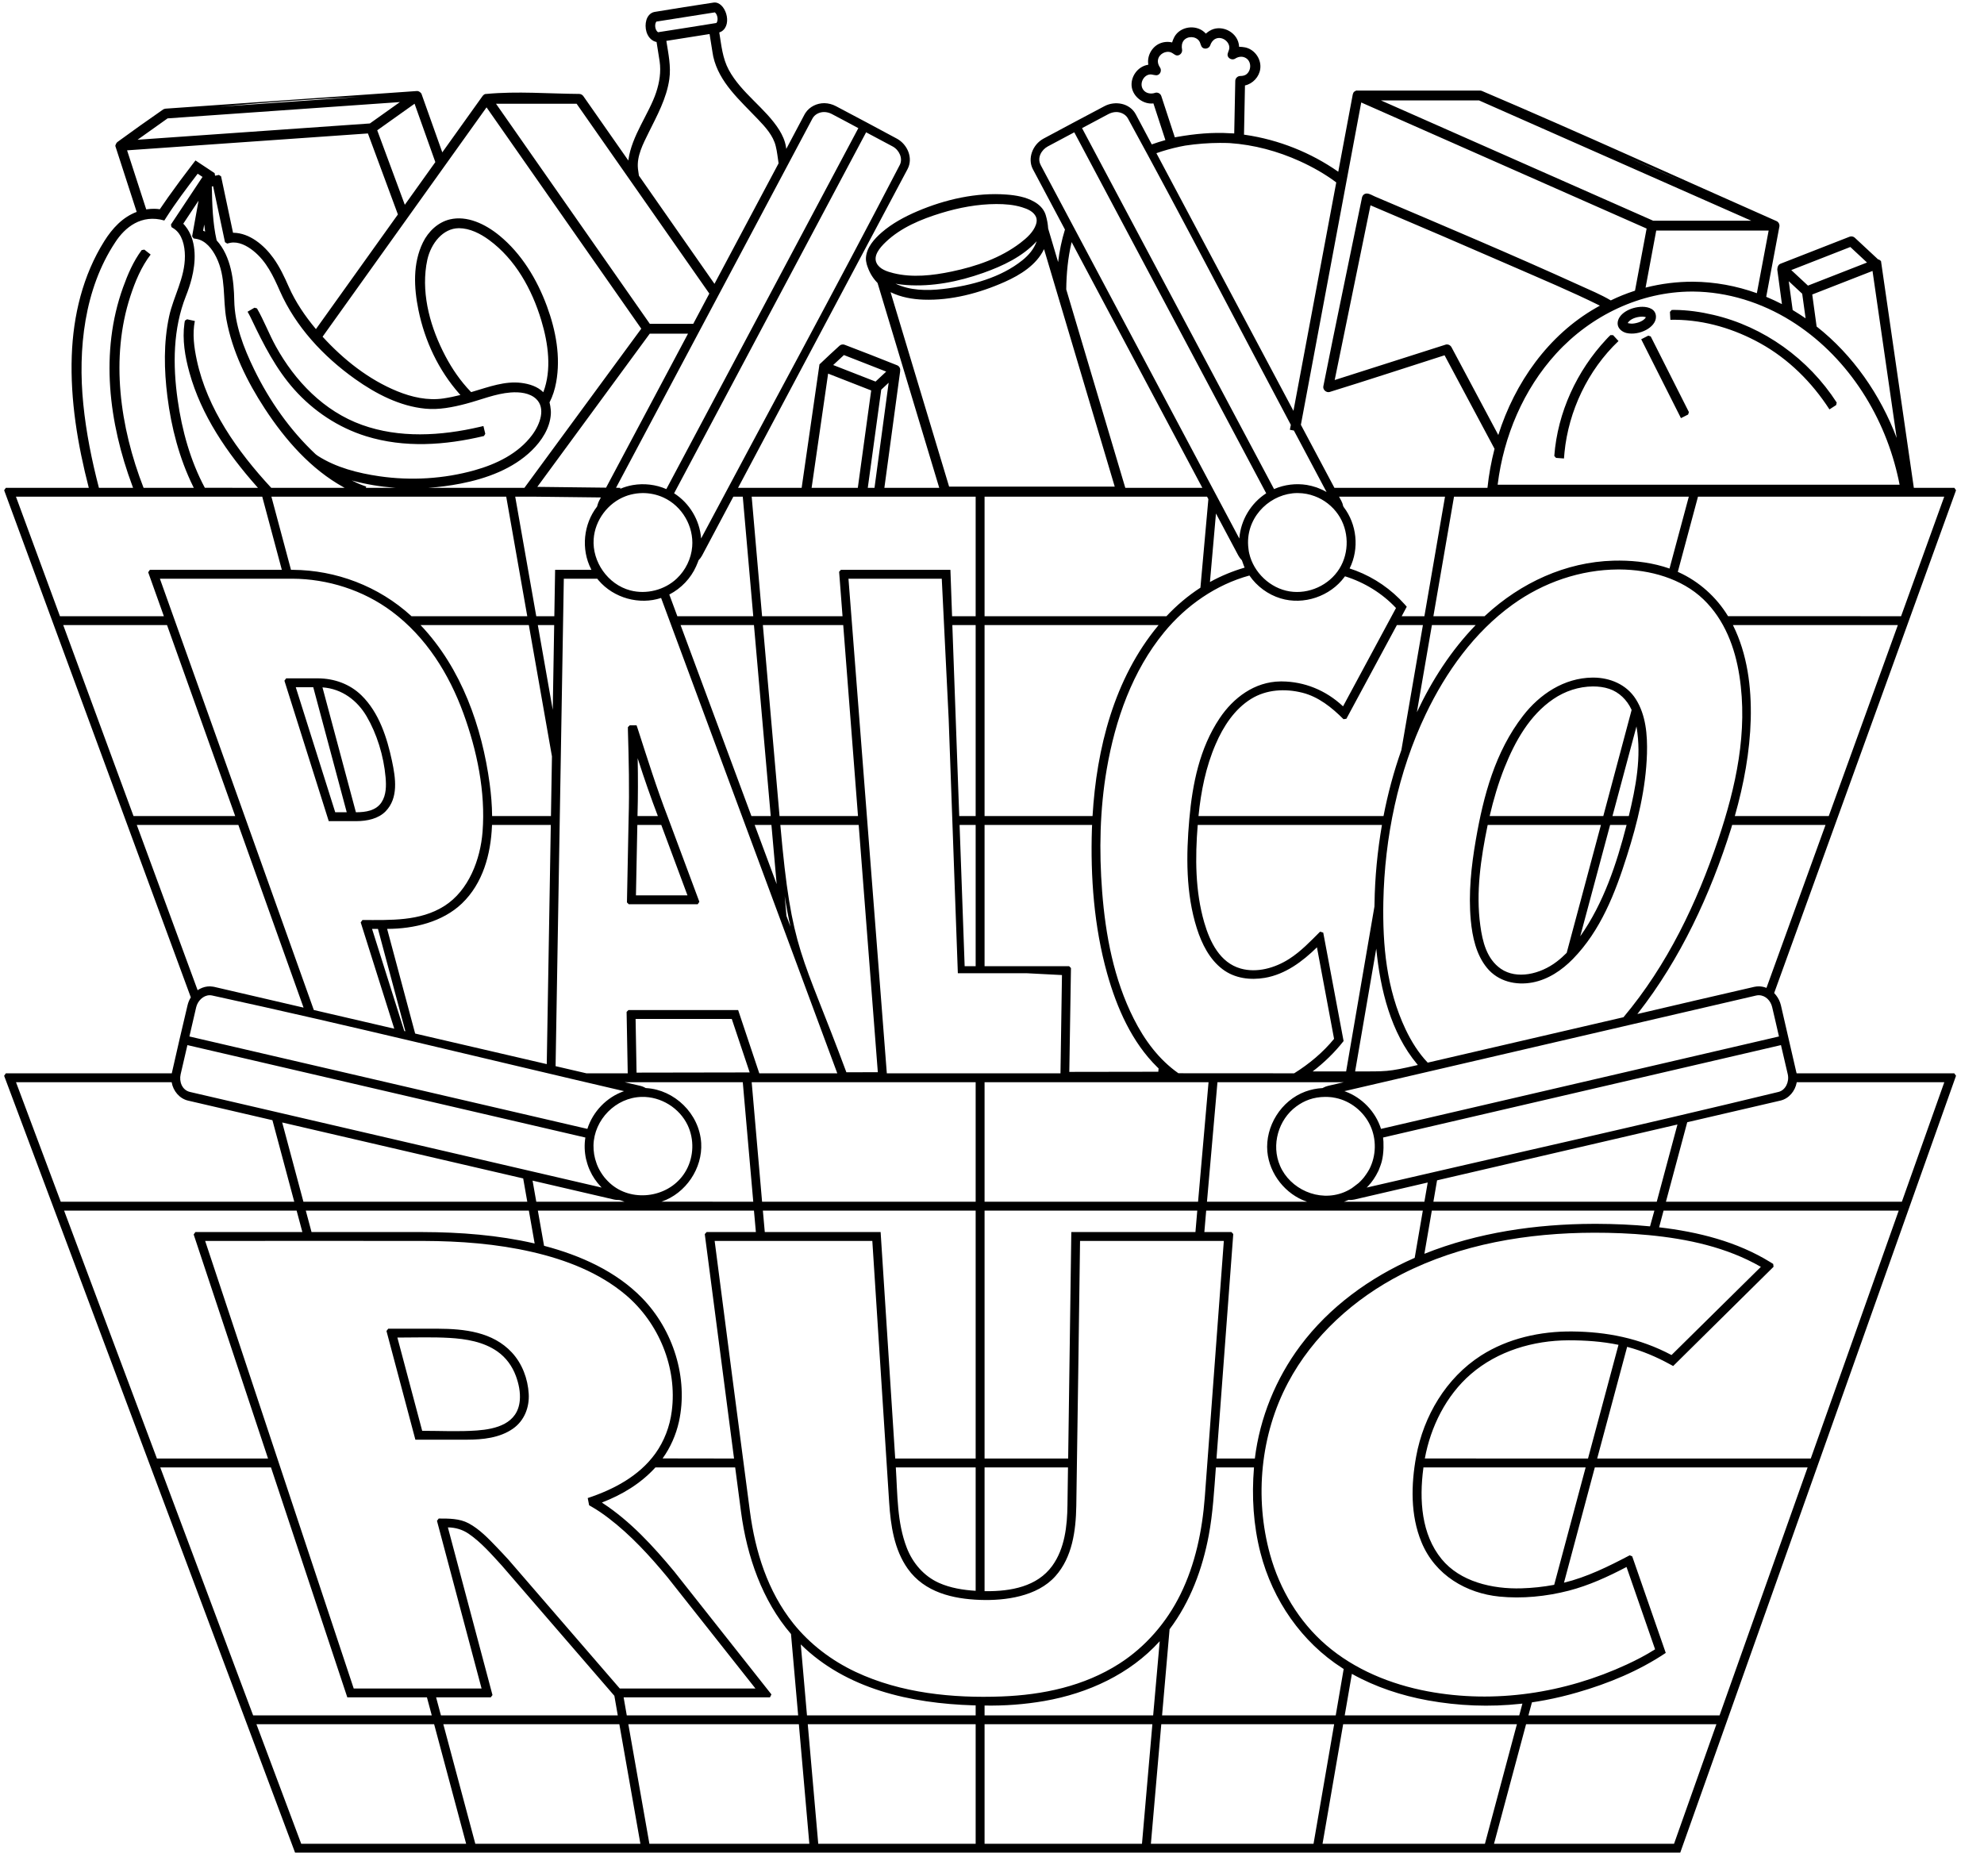 <?xml version="1.0" encoding="UTF-8" standalone="no"?>
<!DOCTYPE svg PUBLIC "-//W3C//DTD SVG 1.1//EN" "http://www.w3.org/Graphics/SVG/1.1/DTD/svg11.dtd">
<svg width="100%" height="100%" viewBox="0 0 166 157" version="1.1" xmlns="http://www.w3.org/2000/svg" xmlns:xlink="http://www.w3.org/1999/xlink" xml:space="preserve" xmlns:serif="http://www.serif.com/" style="fill-rule:evenodd;clip-rule:evenodd;stroke-linejoin:round;stroke-miterlimit:1.414;">
    <g transform="matrix(1,0,0,1,-2404,-2307.6)">
        <g id="Prancheta2" transform="matrix(0.571,0,0,0.538,1032.23,1067.76)">
            <rect x="2404.02" y="2303.24" width="290.915" height="290.915" style="fill:none;"/>
            <g transform="matrix(0.128,0,0,0.136,1205.46,2114.75)">
                <path d="M11274.6,3514.08L9688.87,3514.08L9687.64,3510.78L9355.82,2625.71L9357.77,2622.89L9547.75,2622.89C9547.83,2622.48 9547.94,2621.98 9547.94,2621.98C9553.72,2596.22 9559.74,2570.51 9565.84,2544.83C9566.59,2541.73 9567.83,2538.78 9569.5,2536.1L9569.54,2536.04L9355.84,1956.14L9357.79,1953.34L9452.73,1953.34C9440.02,1904.12 9431.43,1853.22 9433.25,1802.11C9434.88,1756.33 9445.85,1710.38 9470.53,1671.15C9479.61,1656.72 9491.45,1643.81 9507.57,1637.81C9507.57,1637.81 9483.08,1562.31 9483.08,1562.31C9483.08,1562.31 9483.66,1559.27 9485.64,1557.78C9502.88,1545.21 9520.24,1532.82 9537.81,1520.71C9538.81,1520.03 9540.57,1519.74 9540.57,1519.74L9828.13,1499.59C9829.06,1499.56 9829.42,1499.63 9830.04,1499.82C9831.84,1500.34 9833.48,1502.47 9833.48,1502.47L9857.42,1569.71C9857.42,1569.71 9903.7,1505.05 9903.7,1505.05C9905.65,1502.82 9906.81,1502.9 9908.01,1502.9C9943.26,1499.6 9978.83,1502.63 10014.2,1502.9C10016,1502.94 10017.7,1503.85 10018.8,1505.3L10070.4,1579.05C10070.4,1578.8 10070.4,1578.54 10070.5,1578.28C10074.3,1550.56 10094,1525.76 10102.2,1501.25C10106,1489.83 10108,1477.73 10106.2,1465.51C10105,1458.16 10103.8,1450.83 10102.7,1443.49C10101.9,1443.37 10100.4,1442.97 10099.2,1442.3C10090.9,1437.87 10088.7,1426.61 10091,1418.61C10092.2,1414.23 10095.4,1410.05 10100.3,1409.14C10122.8,1405.35 10145.4,1401.9 10168,1398.43C10181.2,1396.63 10190.2,1423.26 10177.1,1431.42C10176.1,1432.02 10174.5,1432.57 10174.5,1432.57C10176.9,1447.37 10178.2,1462.05 10185.3,1475.25C10199.7,1502.06 10227.6,1519.23 10243.2,1544.21C10246.8,1550.01 10249.7,1556.4 10250.8,1563.17L10251.2,1565.76C10258.2,1552.51 10265.2,1539.23 10272.3,1526.01C10272.8,1525.12 10272.9,1525.01 10273.2,1524.57C10277.8,1517.48 10286.4,1513.36 10294.9,1513.46C10299.4,1513.55 10303.9,1514.72 10307.9,1516.81C10331.3,1529.19 10354.7,1541.51 10378,1554.13C10389.8,1560.62 10396.8,1576.11 10390,1588.91L10196,1953.34L10268.8,1953.34L10289.2,1812.13C10289.3,1812.12 10289.5,1811.91 10290.6,1810.87C10297.7,1804.08 10304.9,1797.41 10312.2,1790.8C10313.7,1789.44 10316,1789.01 10317.9,1789.71C10338.1,1797.31 10358.1,1805.27 10378.2,1813.24C10380.6,1814.24 10382.1,1816.98 10381.5,1819.55L10381.6,1819.79L10363.5,1953.34L10426.3,1953.34L10355.7,1719.13C10355.6,1719.01 10355.5,1718.89 10355.4,1718.77C10350.5,1713.76 10346.8,1707.75 10344.5,1701.2C10344.5,1701.2 10342,1695.43 10342.4,1690.09C10343.2,1678.3 10352,1668.63 10360.5,1661.23C10372.4,1650.97 10386.5,1643.39 10401,1637.17C10433.4,1623.35 10469.1,1615.37 10503.4,1617.98C10514.3,1618.8 10525.2,1620.67 10534.8,1626.06C10540.5,1629.24 10545.5,1633.89 10547.8,1640.2C10547.8,1640.2 10548.4,1642.11 10548.4,1642.11C10549.8,1646.92 10550.7,1651.87 10551,1656.85C10551,1656.85 10562.4,1695.2 10562.4,1695.2C10563.9,1682.7 10566.4,1670.22 10570.2,1658.06L10570.2,1657.95C10557.9,1634.89 10545.6,1611.88 10533.4,1588.77C10527.3,1577.02 10532.9,1560.97 10545.6,1554.05C10568.9,1541.54 10592.2,1529.16 10615.6,1516.81C10627.6,1510.54 10644.3,1513.26 10651.3,1526.19L10669.6,1560.61C10674.7,1558.79 10679.8,1557.18 10685,1555.73L10685.2,1555.66L10671.5,1513.74C10660.2,1515.08 10648.6,1506.56 10646.7,1495.18C10644.9,1483.56 10653.4,1471.28 10665.6,1469.52C10665.6,1469.34 10665.6,1469.16 10665.6,1468.98C10664.1,1459.36 10669.7,1449.2 10678.5,1445.3C10683,1443.3 10688.1,1442.86 10692.9,1444.01C10692.9,1444.01 10694.3,1439.04 10696.9,1435.48C10704.6,1424.99 10722.2,1423.44 10731.5,1433.93C10731.5,1433.93 10734.5,1431.21 10737.9,1429.63C10750.9,1423.57 10768.9,1432.89 10769.6,1449.03C10769.6,1449.03 10775.4,1448.86 10779.9,1450.7C10789,1454.33 10795.1,1464.27 10793.8,1474.15C10792.7,1483.27 10785.3,1491.29 10776.3,1493.19L10775.2,1549.48C10775.7,1549.54 10776.2,1549.61 10776.7,1549.68C10815,1555.28 10851.7,1569.98 10882.9,1591.73L10883.1,1591.88C10883.1,1591.88 10899.7,1503.47 10899.7,1503.47C10900.5,1500.29 10901.7,1500.03 10903.1,1499.46C10903.1,1499.46 10903.1,1499.04 10903.1,1499.04L11045.4,1499.04C11046.1,1499.05 11046.8,1499.19 11047.5,1499.46C11160.6,1547.54 11272.4,1598.73 11384.9,1648.36C11387.2,1649.41 11388.5,1652.04 11388.1,1654.53L11373,1734.9C11379.1,1737.45 11385.1,1740.23 11391,1743.26L11385.7,1703.91C11385.7,1703.91 11385.5,1698.6 11389.2,1697.14C11415.6,1686.87 11442,1676.49 11468.5,1666.16C11470.4,1665.44 11472.7,1665.85 11474.3,1667.22C11474.3,1667.22 11501.3,1692.32 11501.3,1692.32L11502,1692.22L11504.4,1693.98L11542,1953.34L11588.4,1953.34L11590.3,1956.13L11382.1,2531.09C11383.2,2532.24 11383.6,2532.73 11384.3,2533.62C11386.9,2536.95 11388.8,2540.86 11389.8,2544.99L11407.5,2621.76C11407.8,2622.53 11407.8,2622.81 11407.8,2622.89L11407.8,2622.89C11407.8,2622.9 11407.8,2622.97 11407.8,2622.89L11588.3,2622.89L11590.3,2625.68L11274.6,3514.08ZM10878.4,3367.24L10680.5,3367.24L10668.6,3503.94L10854.8,3503.94L10878.4,3367.24ZM11087.6,3367.24L10888.7,3367.24L10865.1,3503.94L11051,3503.94L11087.6,3367.24ZM10670.3,3367.24L10478.2,3367.24L10478.2,3503.94L10658.4,3503.94L10670.3,3367.24ZM10060.1,3367.24L9858.58,3367.24L9895.21,3503.94L10084.2,3503.94L10060.1,3367.24ZM11316,3367.24L11098.1,3367.24L11061.4,3503.94L11267.5,3503.94L11316,3367.24ZM10468,3367.24L10275.8,3367.24L10287.8,3503.94L10468,3503.94L10468,3367.24ZM9848.07,3367.24L9644.65,3367.24L9695.91,3503.94L9884.71,3503.94L9848.07,3367.24ZM10265.6,3367.24L10070.4,3367.24L10094.5,3503.94L10277.6,3503.94L10265.6,3367.24ZM9850.33,3336.53L9855.85,3357.11L10058.3,3357.11L10054.4,3334.74L9925.64,3185.89C9913.71,3172.88 9902.05,3159.36 9887.61,3149.44C9880.68,3144.68 9872.36,3142.2 9863.82,3142.16C9880.84,3206.08 9897.86,3269.99 9914.88,3333.91L9912.87,3336.53L9850.33,3336.53ZM10786.6,3073.56L10743,3073.56C10741,3099.72 10739.6,3126.02 10734.8,3151.45C10727.6,3189.63 10713.8,3227.09 10690,3258.63L10681.4,3357.11L10880.2,3357.11L10889.3,3304.08C10888.8,3303.74 10888.3,3303.39 10887.7,3303.05C10841.5,3273.52 10808,3225.69 10794,3171.12C10785.9,3139.54 10783.9,3106.78 10786.6,3074L10786.6,3073.56ZM11420.4,3073.56L11176.8,3073.56L11141.5,3205.4C11167.8,3199.01 11192.5,3186.8 11216.7,3174.09L11219.6,3175.25C11232.4,3212.06 11245.2,3248.88 11258,3285.69C11227.2,3306.29 11192.6,3320.56 11157,3330.83C11144.9,3334.34 11132.6,3337.3 11120.2,3339.65C11115.1,3340.6 11110.1,3341.44 11105.1,3342.19L11104.8,3342.23L11100.8,3357.11L11319.6,3357.11L11420.4,3073.56ZM10192.7,3073.56L10101.4,3073.56L10101.1,3073.9C10084.6,3091.97 10063.2,3104.87 10040.4,3113.61L10040.1,3113.73C10040.5,3114 10040.9,3114.27 10041.3,3114.55C10072.8,3135.2 10098.8,3163.54 10123,3192.66L10234.2,3333.15L10232.5,3336.53L10065,3336.53L10068.6,3357.11L10264.8,3357.11L10256.6,3264.07C10223.8,3226.05 10206.1,3175.28 10199.4,3124.44L10192.7,3073.56ZM10678.4,3272.66C10644.6,3309.86 10596.8,3331.93 10546.7,3340.66C10524.1,3344.59 10501.3,3346.27 10478.2,3345.89L10478.2,3357.11L10671.2,3357.11L10678.7,3272.41C10678.6,3272.49 10678.5,3272.57 10678.4,3272.66ZM10274.9,3357.11L10468,3357.11L10468,3345.72C10467.2,3345.7 10466.3,3345.68 10465.5,3345.66C10393.3,3343.43 10319.8,3326.96 10268,3276.14L10267.8,3276.01C10270.2,3303.04 10272.6,3330.07 10274.9,3357.11ZM9661.31,3073.56L9534.55,3073.56L9640.86,3357.11L9845.36,3357.11L9839.84,3336.53L9748.69,3336.53L9661.31,3073.56ZM10890.5,3357.11L11090.3,3357.11L11093.9,3343.66C11093.2,3343.74 11092.6,3343.81 11091.9,3343.89C11056.3,3347.76 11020.7,3346.31 10985.7,3339.97C10955.5,3334.49 10925.9,3324.79 10899.1,3309.87L10898.7,3309.62C10895.9,3325.45 10893.2,3341.28 10890.5,3357.11ZM10349.7,2814.57L10169.2,2814.57C10182.6,2917.7 10195.9,3020.85 10209.6,3123.96C10215.7,3169.95 10229.9,3215.21 10259.1,3251.81C10278.1,3275.61 10303.1,3294.5 10330.6,3307.42C10382.6,3331.89 10442.1,3337.59 10497.7,3335.5C10544.8,3333.72 10592,3323.83 10632.3,3298.06C10662.4,3278.86 10686.6,3250.84 10702.4,3218.81C10719.5,3184.17 10727.4,3145.68 10730.3,3107.72L10752.1,2814.57L10587.5,2814.57C10586.1,2915.59 10584.8,3016.62 10583.2,3117.64C10582.7,3146.16 10578.6,3176.37 10559.3,3197.92C10538.4,3221.4 10501.4,3226.08 10473.2,3225.08C10442.1,3223.98 10409.5,3216.58 10390.2,3189.35C10374.6,3167.37 10370.7,3139.52 10369,3113.91L10349.7,2814.57ZM11176.2,2805.17C11099.8,2805.3 11023.3,2818.12 10955.8,2852.6C10901.5,2880.34 10854,2923.08 10825.6,2976.65C10794.1,3035.93 10787,3107.95 10805,3173.11C10816,3212.89 10838.1,3250.04 10869.4,3276.88C10901.8,3304.73 10943,3321.64 10985.4,3329.61C11062.2,3344.04 11142.5,3331.79 11213.7,3298.81C11224.6,3293.75 11235.4,3288.17 11245.5,3281.75L11245.8,3281.57L11213.1,3187.43C11192,3198.5 11170.1,3208.53 11147.1,3214.49C11121,3221.23 11093.4,3223.85 11067.5,3221.27C11030.1,3217.54 10994,3197.16 10978.3,3158.88C10965.6,3128.16 10966.4,3093.07 10972.3,3060.93C10980.8,3014.71 11006.5,2971.31 11046.5,2945.65C11077.3,2925.96 11114.6,2917.75 11151,2918.1C11190.1,2918.47 11228,2925.66 11264.6,2945.06C11264.6,2945.06 11366.9,2844.21 11366.9,2844.21C11327.9,2821.82 11283.2,2812.2 11238.4,2807.91C11217.7,2805.93 11196.8,2805.16 11176.2,2805.17ZM9585.94,2814.57L9756.01,3326.39L9902.38,3326.39L9851.32,3134.64L9853.33,3132.02C9865.11,3132.02 9877.18,3131.96 9887.43,3137.42C9900.07,3144.15 9910.21,3154.88 9920.36,3165.43C9924.71,3169.94 9928.97,3174.53 9933.21,3179.15L10060.6,3326.39L10215.9,3326.39L10115.1,3199.03C10094.8,3174.53 10073.1,3150.89 10048,3131.73C10041.5,3126.73 10034.7,3122.07 10027.5,3117.99L10025.5,3116.85L10023.9,3108.61C10053.7,3098.76 10082.7,3083.45 10101.3,3057.71C10111.5,3043.5 10117.9,3026.7 10120.1,3009.24C10126.6,2959.61 10105.3,2908.2 10067.3,2876.19C10036.9,2850.59 9998.68,2836.02 9960.17,2827.16C9919.61,2817.84 9877.71,2814.7 9835.97,2814.57C9752.63,2814.42 9669.29,2814.57 9585.94,2814.57ZM10573.7,3073.56L10478.2,3073.56L10478.2,3215.06C10478.8,3215.07 10479.3,3215.08 10479.9,3215.09C10508.3,3215.34 10538.4,3209.85 10555.6,3186.24C10570.1,3166.29 10572.8,3140.47 10573.1,3116.65L10573.7,3073.56ZM10468,3073.56L10376.6,3073.56C10378.6,3104.86 10377.9,3136.41 10389.1,3165.36C10395.8,3182.78 10408.6,3197.88 10426.1,3205.68C10439.2,3211.49 10453.7,3213.78 10468,3214.68L10468,3073.56ZM11166.3,3073.56L10980.6,3073.56L10980.5,3074.48C10975.7,3110.86 10978.2,3150.02 11001.4,3178.38C11022.5,3204.18 11059.2,3212.86 11092.9,3211.85C11105.4,3211.47 11117.9,3210.16 11130.3,3207.83L11166.3,3073.56ZM9690.65,2779.88L9424.45,2779.88L9530.74,3063.41L9657.94,3063.41L9572.8,2807.17L9574.77,2804.43L9697.23,2804.43L9690.65,2779.88ZM11146.6,2928.21C11106.4,2928.35 11065.6,2940.37 11034.9,2966.86C11006.5,2991.36 10988.8,3027.25 10982.2,3063.36C10982.2,3063.36 11169,3063.41 11169,3063.41L11203.9,2933.38C11185.1,2929.49 11166,2928.18 11146.6,2928.21ZM10979.9,2779.88L10731.9,2779.88L10729.8,2804.43L10760.8,2804.43L10762.9,2806.67L10743.7,3063.41L10787.6,3063.41C10793.3,3016.8 10811.6,2972.07 10839.6,2934.54C10872.8,2890.16 10919,2856.48 10970.3,2834.04L10970.6,2833.93L10979.9,2779.88ZM10214.2,2779.88L9966.81,2779.88L9973.91,2820.13C10015.7,2831.13 10056.3,2849.25 10086.2,2879.89C10121.8,2916.45 10139.3,2971.43 10128.3,3021.41C10124.9,3036.46 10118.6,3050.8 10109.6,3063.29C10109.6,3063.29 10191.4,3063.41 10191.4,3063.41L10157.9,2806.78L10160,2804.43L10216.4,2804.43L10214.2,2779.88ZM10468,2779.88L10224.4,2779.88L10226.6,2804.43L10359.2,2804.43L10375.9,3063.41L10468,3063.41L10468,2779.88ZM11524.7,2779.88L11255.5,2779.88L11250.4,2798.99C11295,2804.2 11339.5,2815.27 11377.8,2838.89L11381,2840.89L11381.4,2844.14L11266.5,2957.61C11265.2,2956.87 11263.8,2956.13 11262.4,2955.4C11247.2,2947.12 11231.2,2940.32 11214.5,2935.88L11213.8,2935.68L11179.5,3063.41L11424,3063.41L11524.7,2779.88ZM10721.7,2779.88L10478.2,2779.88L10478.2,3063.41L10573.9,3063.41L10577.5,2804.43L10719.6,2804.43L10721.7,2779.88ZM9885.81,3041.85L9826.6,3041.85L9793.51,2917.55L9795.53,2914.94C9814.38,2914.94 9833.22,2914.91 9852.07,2914.94C9882.86,2915.05 9915.23,2918.62 9937.06,2942.14C9948.83,2954.82 9955.39,2972.12 9956.36,2989.57C9957.19,3004.59 9951.57,3019.93 9938.43,3029.18C9923.19,3039.91 9903.46,3041.82 9885.81,3041.85ZM9806,2925.07L9834.4,3031.71C9855.31,3031.71 9876.27,3032.84 9897.14,3031.32C9918.85,3029.74 9943.77,3023.63 9946.13,2996.96C9946.97,2987.5 9944.95,2977.91 9941.63,2968.91C9937.53,2957.8 9930.36,2947.89 9920.53,2941C9904.55,2929.78 9884.41,2926.55 9865.46,2925.46C9846.18,2924.35 9825.98,2925.07 9806,2925.07ZM11245,2779.88L10990.2,2779.88L10981.7,2829.28C11042.7,2804.9 11109.5,2795.23 11175.2,2795.03C11176.5,2795.03 11177.8,2795.03 11179.1,2795.03C11199.4,2795.1 11219.8,2795.94 11240,2797.9L11245,2779.88ZM9956.51,2779.88L9701.15,2779.88L9707.73,2804.43C9750.21,2804.43 9792.69,2804.4 9835.16,2804.43C9878.02,2804.53 9921.36,2807.93 9962.63,2817.37L9963.14,2817.49L9956.51,2779.88ZM11576.9,2633.04L11407.9,2633.04C11407.9,2633.23 11407.9,2633.23 11407.9,2633.43C11406.1,2643.14 11399.1,2651.74 11389.4,2654.05L11282.6,2678.83L11258.2,2769.73L11528.3,2769.73L11576.9,2633.04ZM10734.6,2633.04L10478.2,2633.04L10478.2,2769.73L10722.6,2769.73L10734.6,2633.04ZM10468,2633.04L10211.6,2633.04L10223.5,2769.73L10468,2769.73L10468,2633.04ZM10901.7,2767.2C10899.5,2767.7 10897.2,2767.89 10894.9,2767.67C10894.7,2767.77 10894.5,2767.87 10894.2,2767.96C10892.7,2768.6 10891.1,2769.2 10889.6,2769.73L10981.7,2769.73L10985.5,2747.76C10957.6,2754.24 10929.7,2760.72 10901.7,2767.2ZM10996.2,2745.28L10992,2769.73L11247.7,2769.73L11271.4,2681.42C11179.7,2702.71 11087.9,2723.99 10996.2,2745.28ZM10201.4,2633.04L10066.1,2633.04C10072.1,2634.44 10078.2,2635.82 10084.2,2637.24C10085.8,2637.65 10086.4,2637.88 10087.5,2638.33C10088.7,2638.83 10090.3,2639.75 10090.3,2639.75C10090.6,2639.77 10090.9,2639.78 10091.2,2639.8C10123,2641.79 10151.7,2668.77 10153.8,2702.59C10155.5,2731.35 10136.3,2760.25 10108.3,2769.68C10108.3,2769.68 10213.4,2769.73 10213.4,2769.73L10201.4,2633.04ZM9698.43,2769.73L9954.71,2769.73L9950.02,2743.1L9674.14,2679.1C9682.24,2709.31 9690.33,2739.52 9698.43,2769.73ZM9547.6,2633.04L9369.4,2633.04L9420.64,2769.73L9687.94,2769.73L9662.95,2676.49L9566.2,2654.06C9556.66,2651.8 9549.33,2643.18 9547.62,2633.18L9547.6,2633.04ZM10889.5,2633.04L10744.8,2633.04L10732.8,2769.73L10847.4,2769.73C10847.2,2769.67 10847,2769.61 10846.8,2769.55C10822.9,2761.3 10804.3,2738.34 10801.9,2712.35C10799.4,2683.57 10817.5,2654.02 10845.5,2643.74C10851.8,2641.44 10858.4,2640.11 10865.1,2639.76C10865.1,2639.76 10867.2,2638.65 10868.7,2638.07C10869.6,2637.71 10870.6,2637.42 10871.6,2637.19L10889.5,2633.04ZM9965.01,2769.73L10066,2769.73C10065.8,2769.65 10065.5,2769.57 10065.3,2769.49C10063.1,2768.71 10060.9,2767.73 10059.3,2767.77C10057.6,2767.82 10055.8,2767.62 10054.1,2767.27L10053.8,2767.2L9960.76,2745.6C9962.17,2753.64 9963.59,2761.68 9965.01,2769.73ZM10868.2,2649.85C10854.7,2649.92 10844.1,2654.09 10835,2660.82C10814.7,2675.69 10806,2704.67 10816.5,2728.77C10827.7,2754.89 10860.5,2770.58 10889.5,2758.97C10891.3,2758.24 10893,2757.41 10894.8,2756.5C10894.8,2756.5 10896.7,2755.46 10898.4,2754.4C10898.4,2754.4 10903.5,2750.66 10906.4,2748.34C10906.4,2748.34 10909.7,2745.39 10912.4,2742.01C10912.4,2742.01 10916.3,2736.98 10918.6,2732.67C10926.6,2717.28 10927.1,2698.22 10919.6,2682.32C10912.2,2666.62 10897.3,2654.6 10880.2,2651.06C10876.3,2650.25 10875.6,2650.28 10873.6,2650.08C10871.8,2649.91 10870,2649.85 10868.2,2649.85ZM10049.6,2748.76C10051,2750.03 10052.5,2751.24 10054.1,2752.36C10079.8,2770.81 10120.5,2763.42 10136.8,2733.5C10145.3,2717.97 10146,2698.47 10138.3,2682.22C10129,2662.66 10107.9,2649.34 10085.6,2649.86C10055.9,2650.55 10031.2,2675.95 10030.5,2705.18C10030.4,2712.1 10031.5,2719.12 10033.9,2725.55C10034.1,2726.14 10034.3,2726.71 10034.5,2727.29C10035,2728.46 10035.5,2729.62 10036,2730.76C10037.9,2734.64 10040.2,2738.27 10042.8,2741.62C10042.8,2741.62 10045.8,2745.32 10049.1,2748.33C10049.1,2748.33 10049.3,2748.54 10049.6,2748.76ZM10934.4,2696.32C10935.1,2700.8 10935.5,2713.89 10932.9,2723.65C10932,2727.11 10930.8,2730.05 10929.4,2733.63C10929,2734.52 10929,2734.51 10928.8,2734.89C10925.8,2741.19 10921.9,2747.02 10917,2752.18C10916.1,2753.09 10916.1,2753.15 10915.6,2753.56C11072.8,2717.09 11230.4,2682.15 11387.2,2644.14C11395.1,2642.15 11399.6,2632.63 11397.7,2624.08L11389.9,2590.62C11238.1,2625.86 11086.2,2661.09 10934.4,2696.32ZM9557.86,2624.08C9556.02,2632.25 9559.4,2642.03 9568.5,2644.18L10039.9,2753.56C10039.5,2753.1 10039,2752.64 10039,2752.64C10033.8,2747.15 10029.4,2740.85 10026.4,2734.02C10025.6,2732.32 10024.9,2730.6 10024.3,2728.85C10024.3,2728.85 10022.8,2724.55 10021.9,2720.63C10020.2,2712.66 10019.9,2704.38 10021.2,2696.32L9565.62,2590.62C9563.04,2601.77 9560.45,2612.93 9557.86,2624.08ZM9590.97,2533.59C9583.72,2533.73 9577.41,2540.03 9575.67,2547.3L9567.91,2580.75L10023.5,2686.44C10029.7,2666.84 10045.4,2650.26 10065.3,2643.36L10065.5,2643.29C9908.24,2606.82 9751.52,2568.1 9593.8,2533.87C9592.87,2533.68 9591.92,2533.58 9590.97,2533.59ZM11364.3,2533.59C11363.4,2533.6 11362.4,2533.72 11361.5,2533.93L10890.1,2643.29C10890.4,2643.41 10890.8,2643.52 10891.1,2643.64C10910.1,2650.54 10925.8,2666.69 10932,2686.3L10932.1,2686.44L11387.6,2580.75C11385,2569.53 11382.5,2558.3 11379.8,2547.09C11378.1,2540 11372.5,2533.83 11364.8,2533.59C11364.6,2533.59 11364.5,2533.59 11364.3,2533.59ZM10526.5,2508.44L10447.6,2508.44L10437.1,2217.53L10429.2,2057.26L10322.4,2057.26L10366.3,2622.89L10565.1,2622.89L10566.8,2510.52L10526.5,2508.44ZM10818.5,2174.73C10844.1,2174.91 10868.6,2184.61 10888.3,2202.97L10888.6,2203.19L10949.2,2090.79C10933.5,2073.98 10913,2061.45 10891,2054.59L10890.8,2054.51C10890.6,2054.77 10890.4,2055.03 10890.2,2055.3C10873.9,2077.41 10843.5,2087.84 10817,2079.75C10802.6,2075.37 10789.9,2065.97 10781.4,2053.62L10781.4,2053.62C10743.2,2064.05 10709,2087.81 10683.8,2118.49C10647.5,2162.62 10627.8,2218.59 10618.1,2274.8C10610.1,2321.18 10609.2,2368.47 10612.8,2415.18C10616.7,2465.12 10626.2,2515.37 10649,2560.49C10661.2,2584.68 10677.6,2607.07 10700.1,2622.81C10700.1,2622.81 10832.6,2622.89 10832.6,2622.89C10849.8,2612.17 10865.6,2599 10878.3,2583.47C10878.3,2583.47 10858.7,2478.82 10858.7,2478.82C10842,2495.18 10822.4,2509.72 10799.1,2513.7C10782.4,2516.55 10764.6,2514.39 10750.7,2503.89C10735.8,2492.69 10726.9,2474.99 10721.2,2457.11C10708.5,2417.1 10708.9,2373.49 10712.6,2332.01C10716.2,2291.87 10724.3,2251.2 10747.3,2216.84C10762.9,2193.55 10787.2,2175.05 10817,2174.74C10817.5,2174.73 10818,2174.73 10818.5,2174.73ZM10034.8,2057.26L9996.53,2057.26L9987.11,2614.7L10022.4,2622.89L10069.7,2622.89L10068.4,2552.68L10070.5,2550.56L10196.1,2550.56L10220.3,2622.89L10309.6,2622.89L10107.9,2079.28C10083.3,2087.44 10053.8,2079.72 10036.2,2059C10035.6,2058.3 10034.8,2057.27 10034.8,2057.26ZM10188.8,2560.7L10078.7,2560.7L10079.8,2622.1L10209.3,2621.88L10188.8,2560.7ZM10334.1,2338.86L10244.4,2338.86C10257.3,2485.58 10268.8,2483.62 10320,2621.7L10356,2621.63L10334.1,2338.86ZM10601.3,2338.86L10478.2,2338.86L10478.2,2500.39L10575,2500.39L10577.1,2502.51L10575.2,2621.25L10677.1,2621.09L10677.4,2617.24C10676.9,2616.77 10676.4,2616.3 10675.9,2615.82C10646.9,2587.42 10629.6,2548.21 10618.5,2508.7C10603.5,2455.09 10599.3,2398.37 10601.1,2343.02C10601.2,2341.63 10601.2,2340.25 10601.3,2338.86ZM10933.1,2338.86L10722.2,2338.86C10719.2,2376.32 10719.3,2414.43 10729.6,2450.12C10736.2,2472.87 10747.7,2496.4 10771.4,2503.08C10789.8,2508.29 10810.5,2502.57 10826.9,2492.07C10840.2,2483.61 10851.1,2472.07 10862.3,2460.91L10865.9,2462L10889.2,2585.99C10879,2599.01 10867,2610.62 10853.8,2620.71C10853.8,2620.71 10892.1,2620.73 10892.1,2620.73L10924.5,2432.23C10924.6,2431.21 10924.6,2430.19 10924.6,2429.16C10925,2398.72 10928,2368.59 10933.1,2338.86ZM10902.4,2620.72C10938.6,2620.65 10938.9,2621.57 10974.2,2613.38C10973.9,2613.05 10973.7,2612.73 10973.4,2612.41C10943.3,2576.45 10931.2,2527.28 10926.6,2480.31L10926.6,2480.24C10918.5,2527.06 10910.4,2573.89 10902.4,2620.72ZM9981.63,2338.86L9914.33,2338.86C9914.31,2339.24 9914.3,2339.61 9914.28,2339.99C9912.92,2372.52 9903.86,2405.69 9879.93,2428.61C9857.74,2449.85 9824.84,2457.72 9794.26,2457.72L9826.34,2577.41L9977,2612.37L9981.63,2338.86ZM11203.3,2046.7C11160.6,2046.94 11118.2,2061.26 11082.6,2086.94C11038.7,2118.57 11006.4,2163.93 10983.3,2212.08C10951.5,2278.66 10936.2,2352.95 10934.7,2426.9C10933.8,2476.41 10938.2,2526.35 10960.2,2572.69C10966.8,2586.52 10975.1,2599.81 10985.5,2610.68C10985.5,2610.68 11209.6,2558.75 11209.6,2558.75C11259.9,2498.93 11293.6,2428.08 11318.1,2355.44C11338.3,2295.31 11352.3,2232.39 11342.3,2168.24C11337.3,2136.03 11325.4,2104.26 11301.2,2080.93C11276.2,2056.92 11239.8,2046.93 11205.3,2046.7C11204.6,2046.7 11204,2046.7 11203.3,2046.7ZM9783.76,2457.72L9777,2457.72L9813.9,2574.52L9815.15,2574.81L9783.76,2457.72ZM9534.13,2057.26L9710.34,2550.49L9802.43,2571.86L9764.02,2450.29L9766,2447.58C9798.17,2447.58 9831.75,2449.2 9859.65,2431.62C9887.78,2413.9 9901.06,2378.07 9903.5,2346.78C9907.09,2300.87 9897.03,2253.46 9881.59,2211.21C9865.21,2166.4 9839.11,2124.13 9799.53,2094.64C9766.98,2070.38 9726.27,2057.44 9685.65,2057.26C9635.14,2057.19 9584.64,2057.26 9534.13,2057.26ZM11440.9,2338.86L11334,2338.86C11333.6,2340.44 11333,2342.38 11333,2342.38C11309.1,2418.47 11274.8,2492.16 11226.2,2554.2L11225.5,2555.08C11270.1,2544.72 11314.7,2534.14 11359.3,2524.01C11361.1,2523.62 11363,2523.43 11364.8,2523.45C11367.7,2523.51 11370.6,2524.12 11373.3,2525.2L11440.9,2338.86ZM9623.96,2338.86L9507.68,2338.86L9577.33,2527.86C9578.62,2526.97 9579.13,2526.7 9580,2526.25C9583.51,2524.41 9587.44,2523.41 9591.46,2523.45C9593.48,2523.49 9596.37,2524.05 9596.37,2524.05L9698.6,2547.77L9623.96,2338.86ZM11175.4,2170.35C11194.2,2170.5 11213,2178.11 11223.7,2194.93C11235.3,2213.19 11237.1,2235.9 11236.5,2257.33C11235.3,2297.18 11225.6,2336.39 11213.6,2374.12C11200.1,2416.78 11183.6,2459.48 11151.7,2492.13C11139.1,2504.97 11123.5,2515.61 11105.3,2519.02C11086.6,2522.51 11066.2,2518.04 11053.3,2502.27C11040.9,2487.09 11036.6,2466.89 11034.8,2447.79C11032,2417.2 11035.3,2386.26 11040.6,2355.76C11049.3,2305.52 11062.7,2255.17 11094.6,2214.04C11113.5,2189.55 11141.5,2170.68 11174.1,2170.35C11174.5,2170.35 11174.9,2170.34 11175.4,2170.35ZM11183.8,2338.86L11054.2,2338.86L11054,2339.54C11046.3,2377.01 11040.5,2415.91 11045.7,2453.77C11048.2,2472.29 11053,2492.09 11069.2,2503.33C11087.4,2515.89 11114.4,2509.54 11133.1,2495.26C11137.2,2492.16 11141,2488.74 11144.6,2485.11L11183.8,2338.86ZM10468,2338.86L10449.6,2338.86L10455.4,2500.39L10468,2500.39L10468,2338.86ZM11213.2,2338.86L11194.3,2338.86L11160.1,2466.21C11186.9,2428.36 11201.9,2382.67 11213,2339.46L11213.2,2338.86ZM10251.4,2442.9L10256,2455.14C10253.6,2444.55 10251.4,2433.15 10249.4,2420.22L10251.4,2442.9ZM10149.8,2429.56L10070.9,2429.56L10068.8,2427.44L10070.7,2331.96C10071.7,2298.12 10070.9,2264.41 10069.9,2230.29C10069.9,2230.29 10069.9,2227.01 10069.9,2227.01L10072,2224.91L10079.8,2224.91C10080.2,2226.06 10080.6,2227.21 10081,2228.37C10092,2262.35 10102.7,2296.64 10115.7,2330.26L10151.7,2426.75L10149.8,2429.56ZM10108.1,2338.86L10080.7,2338.86L10079.1,2419.41L10138.1,2419.41L10108.1,2338.86ZM10234.2,2338.86L10215,2338.86L10240.2,2406.53L10234.2,2338.86ZM9759.23,2334.51L9727.43,2334.51L9676.69,2173.93L9678.68,2171.22C9690.9,2171.22 9703.11,2171.2 9715.33,2171.22C9733.57,2171.36 9751.43,2177.55 9764.82,2190.61C9785.26,2210.53 9794.27,2239.66 9799.8,2265.55C9804.07,2285.51 9807.34,2308.06 9792.54,2323.27C9784.27,2331.78 9771.34,2334.47 9759.23,2334.51ZM11224.5,2226.14L11197,2328.71L11215.7,2328.71C11223.7,2295.53 11230.4,2261.33 11224.6,2227.04C11224.6,2226.74 11224.5,2226.44 11224.5,2226.14ZM11523.7,2110.31L11334.9,2110.31C11335,2110.45 11335,2110.59 11335.1,2110.73C11351.4,2143.54 11356.2,2181.16 11355.3,2217.9C11354.3,2255.22 11347.4,2292.21 11337.2,2328.18L11337,2328.71L11444.6,2328.71L11523.7,2110.31ZM10980,2110.31L10950.2,2110.31L10892.4,2217.44L10889.1,2217.92C10875.7,2204.49 10860.4,2192.29 10842.1,2187.67C10822.3,2182.69 10800.9,2183.88 10783.4,2194.66C10764.3,2206.41 10751.4,2226.38 10742.8,2246.39C10731.5,2272.33 10725.9,2300.5 10723.1,2328.71L10934.9,2328.71C10939.8,2303.32 10946.6,2277.96 10955.3,2253.38L10955.4,2252.97L10980,2110.31ZM10677.4,2110.31L10478.2,2110.31L10478.2,2328.71L10601.8,2328.71C10606.4,2251.44 10626.5,2171.71 10676.8,2111.05C10677,2110.8 10677.2,2110.55 10677.4,2110.31ZM9956.49,2110.31L9832.51,2110.31C9832.68,2110.48 9832.85,2110.66 9833.01,2110.83C9879.56,2160.03 9902.9,2226.89 9911.67,2291.84C9913.31,2303.99 9914.33,2316.24 9914.45,2328.5L9914.45,2328.71L9981.8,2328.71L9982.95,2260.47L9956.49,2110.31ZM10316.4,2110.31L10224.4,2110.31L10243.5,2328.71L10333.3,2328.71L10316.4,2110.31ZM10214.2,2110.31L10130.2,2110.31L10211.3,2328.71L10233.4,2328.71L10214.2,2110.31ZM11174.6,2180.47C11158.5,2180.57 11142.7,2185.76 11129.2,2194.96C11102.1,2213.37 11085.4,2243.34 11073.5,2273.1C11066.3,2291.12 11060.8,2309.8 11056.4,2328.71L11186.5,2328.71L11218.9,2207.51C11218.8,2207.21 11218.7,2206.92 11218.6,2206.62C11213.6,2195.88 11204.6,2187.02 11193.4,2183.26C11187.4,2181.22 11181,2180.46 11174.6,2180.47ZM10468,2110.31L10441.3,2110.31L10449.2,2328.71L10468,2328.71L10468,2110.31ZM9542.31,2110.31L9423.47,2110.31L9503.94,2328.71L9620.34,2328.71L9542.31,2110.31ZM10081.1,2263.23C10081.5,2284.76 10081.5,2306.3 10080.9,2327.81L10080.9,2328.71L10104.2,2328.71C10096.1,2307.51 10088.7,2286.23 10081.8,2264.78L10081.4,2263.65C10081.4,2263.65 10081,2261.46 10081.1,2263.23ZM9758.52,2324.36C9769.65,2324.36 9781.55,2322.62 9787.89,2312.91C9793.32,2304.6 9793.32,2294.05 9792.52,2284.68C9790.38,2259.59 9782.27,2234.22 9770.77,2214.63C9760.35,2196.88 9742.85,2183.07 9720.25,2181.54C9733.01,2229.15 9745.76,2276.76 9758.52,2324.36ZM9709.69,2181.36L9689.68,2181.36L9734.86,2324.36L9748.02,2324.36L9709.69,2181.36ZM11040.3,2110.31L10990.3,2110.31L10973.1,2209.93C10990.4,2173.25 11012.4,2139.2 11040.3,2110.4L11040.3,2110.31ZM9985.5,2110.31L9966.78,2110.31L9983.86,2207.18L9985.5,2110.31ZM10201.4,1963.47L10190.6,1963.47L10154.8,2030.77C10153.7,2032.74 10152.4,2034.56 10150.8,2036.16C10150.8,2036.16 10149.4,2040.13 10148,2043.1C10141.9,2056.81 10130.9,2068.31 10117.5,2075.25L10117.3,2075.37L10126.5,2100.17L10213.4,2100.17L10201.4,1963.47ZM11005.3,1963.47L10884,1963.47C10884.9,1965.06 10885.8,1966.65 10886.6,1968.25C10889.1,1973.2 10888,1973.58 10889.3,1975.3C10904.3,1994.88 10907.5,2022.64 10896.1,2045.55C10896.1,2045.55 10900.1,2046.86 10903.3,2048.08C10924.6,2056.18 10943.8,2069.45 10959.2,2086.67L10961.5,2089.33L10955.7,2100.17L10981.7,2100.17L11005.3,1963.47ZM10468,1963.47L10211.6,1963.47L10223.5,2100.17L10315.6,2100.17L10311.7,2049.36L10313.7,2047.12L10439.1,2047.12L10441,2100.17C10450,2100.17 10459,2100.17 10468,2100.17L10468,1963.47ZM9963.89,1963.47L9940.9,1963.47L9964.99,2100.17L9985.67,2100.17L9986.57,2047.12L10028.1,2047.12C10028,2046.81 10027.8,2046.5 10027.7,2046.18C10016.1,2023.46 10019,1994.84 10034.6,1974.76C10034.6,1974.76 10035.6,1970.69 10037,1968.05L10039,1964.34L9963.89,1963.47ZM9930.6,1963.47L9661.79,1963.47L9684.21,2047.12C9684.91,2047.12 9685.61,2047.12 9686.3,2047.12C9735.63,2047.46 9784.4,2065.68 9821.9,2099.91L9822.18,2100.17L9954.69,2100.17L9930.6,1963.47ZM11576.8,1963.47L11294.9,1963.47L11271.8,2049.44C11272.1,2049.56 11272.4,2049.68 11272.6,2049.79C11296.1,2060.34 11316.1,2078.38 11329.3,2100.11C11329.3,2100.11 11527.4,2100.17 11527.4,2100.17L11576.8,1963.47ZM11284.4,1963.47L11015.6,1963.47L10992,2100.17L11050.6,2100.17C11051.1,2099.7 11051.6,2099.24 11052.1,2098.78C11092.1,2062.04 11143.2,2038.15 11198.1,2036.64C11200.5,2036.57 11202.8,2036.55 11205.2,2036.56C11224.5,2036.67 11243.8,2039.24 11262,2045.55L11262.3,2045.67L11284.4,1963.47ZM10732.9,1963.47L10478.2,1963.47L10478.2,2100.17L10686.4,2100.17C10698,2087.79 10711,2076.8 10725.3,2067.55C10725.3,2067.55 10734.4,1966.28 10734.4,1966.28L10732.9,1963.47ZM9651.3,1963.47L9369.35,1963.47L9419.73,2100.17L9538.69,2100.17L9520.73,2049.9L9522.69,2047.12L9673.72,2047.12L9651.3,1963.47ZM10836,1959.32C10807,1959.61 10779.6,1983.88 10779.8,2016.13C10779.8,2018.56 10780,2020.84 10780.4,2023.85C10780.6,2025.38 10780.8,2026.88 10781.2,2028.38C10786.2,2050.23 10805.3,2068.3 10827.5,2071.8C10849.2,2075.23 10872.5,2064.92 10884.4,2045.81C10896,2027.26 10895.5,2001.92 10882.9,1983.77C10876.4,1974.3 10866.9,1966.85 10856,1962.86C10850,1960.62 10843.9,1959.4 10836.8,1959.33C10836.5,1959.32 10836.3,1959.32 10836,1959.32ZM10086.7,1959.33C10085.2,1959.34 10083.1,1959.49 10083.1,1959.49C10078.7,1959.79 10074.3,1960.67 10070,1961.97C10070,1961.97 10068,1962.63 10067.1,1963C10047.1,1970.57 10032.2,1990.29 10030.7,2011.96C10028.9,2037.75 10046.8,2063.78 10072.6,2070.63C10091.1,2075.51 10111.9,2070.22 10125.8,2057.12C10135.9,2047.64 10142.4,2034.31 10143.5,2020.5C10145.4,1997.57 10132.1,1974.31 10110.7,1964.47C10103.2,1961.03 10095,1959.3 10086.7,1959.33ZM10736.2,2061.05C10748.9,2054.06 10762.2,2048.59 10775.9,2044.59C10775.9,2044.59 10774.2,2040.61 10772.8,2036.27C10771.2,2034.64 10769.8,2032.79 10768.7,2030.76L10743.1,1982.7C10740.8,2008.82 10738.5,2034.93 10736.2,2061.05ZM10550.6,1562.91C10543.3,1566.83 10538.1,1575.94 10542.4,1584.06L10542.4,1584.15L10769.8,2011.29C10769.8,2011.04 10769.8,2010.79 10769.9,2010.53C10771.6,1990.14 10783.1,1970.88 10800.5,1959.67L10800.6,1959.59L10580.9,1546.78C10570.8,1552.15 10560.7,1557.53 10550.6,1562.91ZM10122.8,1959.59C10140.5,1970.86 10152.1,1990.4 10153.7,2011.1L10153.7,2011.28C10229.5,1868.85 10306.8,1727.17 10381.2,1583.98C10384.8,1576.81 10380.8,1567.19 10372.9,1562.91L10342.6,1546.78C10269.4,1684.38 10196.1,1821.98 10122.8,1959.59ZM10628.9,1523.6C10625.9,1523.64 10622.9,1524.45 10620.1,1525.88L10589.8,1542.01L10809.6,1954.8C10809.8,1954.71 10810,1954.61 10810.2,1954.52C10821.7,1949.64 10834.6,1948.06 10847,1950.03C10850.8,1950.65 10854.6,1951.66 10858.3,1952.89C10858.3,1952.89 10862.7,1954.58 10865.4,1955.86C10865.4,1955.86 10867.9,1957.07 10869.7,1958.15L10832.3,1887.82L10827.7,1886.97L10828.8,1881.3C10766.6,1764.45 10705.8,1646.83 10642.2,1530.75C10639.6,1526.19 10634.2,1523.58 10628.9,1523.6ZM10294.3,1523.6C10289,1523.66 10283.7,1526.32 10281.2,1530.97L10173.1,1734.01L10056.3,1953.29L10061.2,1953.35L10061.2,1954.43C10065.8,1952.47 10070.7,1951.03 10075.6,1950.18C10088.3,1948.02 10101.9,1949.52 10113.9,1954.8L10333.7,1542.01C10323.5,1536.59 10313.3,1531.03 10303.1,1525.74C10300.4,1524.35 10297.3,1523.59 10294.3,1523.6ZM9560.88,1651.32C9562.37,1652.83 9562.55,1653.12 9563.23,1653.96C9564.07,1654.99 9564.85,1656.07 9565.59,1657.18C9576.26,1673.35 9575.27,1695.29 9570.52,1713.98C9568.79,1720.77 9566.55,1727.43 9563.96,1733.94C9549.12,1771.3 9548.78,1812.8 9554.49,1852.97C9559.45,1887.89 9569.07,1922.53 9585.58,1953.3C9585.58,1953.3 9646.4,1953.34 9646.4,1953.34C9645.87,1952.75 9645.34,1952.16 9644.81,1951.57C9610.92,1913.38 9581.44,1870.24 9567.94,1821.49C9562.86,1803.14 9559.63,1783.98 9562.23,1765.18C9562.4,1763.96 9562.75,1762.19 9562.75,1762.19L9565.23,1760.6L9574.15,1762.56C9571.19,1777.2 9573.21,1792.61 9576.42,1807.52C9588.33,1862.83 9622.83,1911.6 9661.59,1953.34L9745.63,1953.34C9745.22,1953.12 9744.82,1952.89 9744.41,1952.67C9707.22,1932.18 9677.86,1898.86 9654.29,1862.88C9633.79,1831.57 9616.91,1797.17 9610.27,1760.74C9605.93,1736.89 9610.09,1712.58 9598.62,1689.52C9593.9,1680.03 9586.65,1670.81 9576.46,1668.76C9576.46,1668.76 9572.75,1668.15 9572.75,1668.15L9571.04,1665.74L9571.65,1662.18L9578.39,1624.94C9572.55,1633.74 9566.71,1642.53 9560.88,1651.32ZM9720.38,1780.52C9744.39,1806.78 9773.17,1829.56 9805.83,1842.88C9822.54,1849.7 9840.76,1853.76 9858.51,1851.15C9865.02,1850.19 9871.5,1848.83 9877.9,1847.25L9878.17,1847.19C9877.8,1846.79 9877.45,1846.39 9877.09,1845.99C9852.95,1818.75 9837.27,1785.09 9830.13,1750.07C9824.89,1724.38 9823.5,1696.76 9835.25,1672.73C9841.39,1660.17 9852.45,1649.62 9866.09,1646.37C9885.58,1641.73 9906.37,1651.41 9922.76,1664.82C9948.08,1685.56 9965.8,1714.74 9977.23,1745.75C9987.44,1773.42 9993.07,1803.6 9987.78,1832.6C9986.32,1840.6 9983.89,1848.48 9980.17,1855.67C9980.17,1855.67 9982.09,1862.75 9981.68,1869.07C9980.65,1885.02 9971.25,1899.51 9959.83,1910.64C9938.34,1931.57 9908.53,1942.65 9878.41,1948.51C9866.32,1950.86 9854.08,1952.47 9841.79,1953.31L9841.43,1953.34L9951.42,1953.34L10085.2,1771.36L9908.07,1518.26C9845.51,1605.68 9782.94,1693.1 9720.38,1780.52ZM10280.2,1953.34L10333.1,1953.34L10348.4,1841.99L10299.1,1822.72C10292.8,1866.26 10286.5,1909.8 10280.2,1953.34ZM10916.2,1616.8C10919.3,1617.05 10922.1,1618.96 10925.2,1620.27C11003.4,1653.5 11081.9,1686.55 11159,1721.59C11171.2,1727.12 11183.7,1732.3 11195.1,1739.01C11203.8,1734.76 11212.8,1731.15 11222.1,1728.14L11222.8,1727.9L11236.1,1656.85L10909.4,1512.67L10840.3,1881.24L10878.7,1953.34L11053.9,1953.34C11055.5,1938.25 11058.2,1923.34 11062,1908.72L11004.8,1801.77C10960.9,1815.76 10917.2,1830.18 10873.2,1843.74C10869.5,1844.83 10865.3,1841.24 10866,1837.32C10880.3,1765.19 10895.6,1693.28 10910.3,1621.26C10911,1618.58 10913.1,1616.62 10916.2,1616.8ZM9577.23,1594.35C9564.84,1610.61 9552.44,1626.93 9541.47,1644.1L9539.21,1647.64C9513.06,1640.12 9494.1,1655.32 9482.87,1672.78C9447.64,1726 9440.11,1794.63 9446.45,1857.71C9449.69,1890.01 9456.15,1922.01 9464.33,1953.34L9503.44,1953.34C9503.16,1952.59 9502.88,1951.84 9502.6,1951.1C9475.7,1879.04 9465.36,1798.1 9491.92,1724.24C9497.34,1709.16 9503.81,1694.18 9513.31,1681.45C9513.31,1681.45 9516.34,1680.94 9516.34,1680.94L9523.55,1686.58C9512.81,1700.63 9505.85,1717.31 9500.3,1734.28C9477.35,1804.56 9488.22,1883.46 9515.45,1953.34L9572.94,1953.34C9572.66,1952.78 9572.38,1952.22 9572.1,1951.66C9556.33,1919.61 9547.18,1884.34 9542.73,1849.02C9538.91,1818.59 9538.23,1787.45 9544.66,1757.46C9549.6,1734.41 9562.92,1713.2 9562.77,1688.15C9562.7,1676.44 9559.62,1663.47 9550.55,1657.19C9550.55,1657.19 9547.39,1655.16 9547.39,1655.16L9546.77,1652.27L9548.74,1649.25L9582.92,1597.79L9577.4,1594.13C9577.34,1594.2 9577.28,1594.27 9577.23,1594.35ZM10359.9,1841.11L10344.5,1953.34L10352.2,1953.34L10368.4,1833.17C10365.6,1835.82 10362.7,1838.47 10359.9,1841.11ZM9753.7,1944.88C9758.3,1947.23 9763.03,1949.32 9767.92,1951.06L9770.36,1951.91L9769.86,1953.34L9804.1,1953.34C9803.52,1953.3 9802.94,1953.26 9802.37,1953.21C9786.4,1952 9770.67,1949.42 9755.31,1945.31C9754.66,1945.13 9753.67,1944.86 9753.7,1944.88ZM10577.8,1672.63C10573.6,1690.2 10571.9,1708.4 10571.7,1726.45L10639.3,1953.34L10727.5,1953.34L10577.9,1672.39C10577.9,1672.47 10577.9,1672.55 10577.8,1672.63ZM10138.7,1777.07L10094.9,1777.07L9966.18,1952.25L10044.9,1953.16L10138.7,1777.07ZM10546.2,1680.52C10537.5,1698.58 10519,1709.92 10501.6,1717.7C10472.2,1730.83 10439.8,1739.26 10408.4,1738.16C10395.5,1737.7 10382.5,1735.38 10370.9,1729.75L10370.6,1729.63L10437.6,1951.95L10627.2,1951.95L10546.3,1680.46C10546.3,1680.48 10546.3,1680.5 10546.2,1680.52ZM11287.7,1728.89C11229.3,1729.07 11172.6,1755.9 11132.5,1799.84C11095.1,1840.82 11072.5,1894.22 11065.6,1949.4L11065.6,1949.79L11525.7,1949.79C11525,1945.9 11524.1,1942.03 11523.2,1938.17C11506.5,1866.66 11463.5,1801.03 11401.1,1762.25C11367.6,1741.45 11328.9,1729.22 11289.4,1728.89C11288.8,1728.89 11288.2,1728.89 11287.7,1728.89ZM9593.56,1608.76C9594,1629.48 9594.55,1650.48 9599.1,1670.37C9615.69,1688.56 9618.89,1716.49 9619.25,1738.97C9619.78,1766.65 9629.86,1792.94 9642,1817.87C9659.52,1853.87 9683.2,1887.51 9712.04,1914.57C9712.11,1914.64 9713.43,1915.83 9715.07,1916.88C9735.89,1930.17 9760.87,1936.55 9785.37,1940.11C9821.64,1945.37 9859.22,1943.09 9894.28,1933.28C9919.55,1926.21 9944.4,1914.12 9960.15,1893.1C9969.61,1880.47 9975.95,1862.22 9964.86,1851.69C9957.58,1844.79 9945.93,1843.51 9935.66,1844.3C9918.22,1845.65 9901.73,1852.7 9884.37,1857.25C9869.2,1861.22 9853.57,1864.31 9838.13,1862.84C9808.97,1860.08 9781.57,1845.97 9757.54,1828.89C9721.11,1803 9689.49,1769.03 9671.45,1728.18C9664.03,1711.38 9656.25,1694.5 9641.17,1682.39C9633.65,1676.36 9624.09,1671.4 9614.76,1673.14C9614.76,1673.14 9611.18,1674.02 9611.18,1674.02L9608.65,1672.43L9595.07,1608.44C9594.57,1608.55 9594.06,1608.65 9593.56,1608.76ZM11197.7,1778.75L11203.9,1785.47C11168.7,1818.9 11146.8,1865.58 11142.1,1912.63C11141.9,1914.57 11141.7,1917.24 11141.7,1917.24L11141.5,1919.78L11132.4,1919.11L11130.4,1916.88C11134.2,1866.78 11156.4,1819.36 11189.9,1783.57C11191.4,1781.91 11193,1780.27 11194.7,1778.7C11194.7,1778.7 11196.5,1778.7 11197.7,1778.75ZM9645.25,1748.13C9653.29,1762.06 9658.98,1777.31 9666.82,1791.52C9688.8,1831.33 9721.95,1865.76 9765.48,1881.38C9808.07,1896.67 9855.4,1894.15 9900.43,1883.63C9901.78,1883.31 9903.14,1882.99 9904.5,1882.66L9906.63,1891.58L9905.09,1894.09C9860.68,1904.68 9814.18,1907.97 9770.12,1894.31C9738.48,1884.51 9709.99,1865.62 9687.78,1840.7C9667.07,1817.45 9652.64,1789.26 9639.28,1761.14C9638.14,1758.75 9636.98,1756.36 9635.68,1754.06L9634.48,1751.97L9642.4,1747.37C9643.35,1747.62 9644.3,1747.88 9645.25,1748.13ZM11425.7,1732.25L11430.7,1768.85C11472.4,1801.56 11503.9,1847.32 11522.4,1896.44L11522.4,1896.62L11494.7,1705.34C11471.7,1714.31 11448.7,1723.28 11425.7,1732.25ZM11007.8,1789.36C11009.8,1789.45 11011.6,1790.61 11012.6,1792.3L11066.3,1892.93C11085.2,1833.07 11123.6,1778.68 11178.2,1747.5C11180,1746.45 11182.6,1745.01 11182.6,1745.01C11150.2,1728.95 11116.6,1714.93 11083.3,1700.39C11029.8,1677.06 10976.1,1654.07 10922.3,1631.25L10920,1630.27L10879,1830.08C10921.3,1816.59 10963.7,1803.16 11006,1789.6C11006.6,1789.42 11007,1789.34 11007.8,1789.36ZM11240.8,1780.23L11284.5,1866.73L11283.6,1869.53L11275.4,1873.66L11229.9,1783.45L11238,1779.31C11239,1779.62 11239.9,1779.92 11240.8,1780.23ZM10747.7,1558.91C10734.4,1558.96 10721.1,1559.97 10707.9,1561.96C10707.9,1561.96 10704.2,1562.64 10701.5,1563.21C10692.5,1565.12 10683.6,1567.62 10674.9,1570.66L10831.8,1865.34L10880.8,1604.09C10868,1594.48 10853.8,1586.49 10839.1,1579.8C10813.8,1568.34 10786.7,1561.02 10759,1559.13C10756.9,1558.99 10756.3,1559.01 10755.2,1558.99C10752.7,1558.92 10750.2,1558.9 10747.7,1558.91ZM11268.1,1749.89C11283,1749.99 11298,1752.15 11312.5,1755.56C11370.2,1768.99 11421.4,1805.84 11453.7,1855.8L11453.1,1858.68L11445.4,1863.65C11425.3,1832.6 11398.6,1806.04 11366.3,1788.12C11336.6,1771.64 11303.3,1761.51 11268.8,1761.14C11267.7,1761.13 11266.6,1761.14 11265.4,1761.17L11263.3,1761.25L11262.8,1752.13L11264.8,1749.94C11265.9,1749.89 11267,1749.89 11268.1,1749.89ZM9876.21,1656.44C9858.22,1656.59 9844.57,1673.61 9840.3,1692.41C9839.81,1694.61 9839.4,1696.81 9839.06,1699.03C9833.69,1734.4 9844.31,1771.14 9860.99,1802.76C9868.75,1817.47 9878.29,1831.31 9889.84,1843.28L9890.42,1843.88C9891.34,1843.62 9892.26,1843.35 9893.18,1843.08C9910.99,1837.84 9929.07,1831.1 9947.53,1833.31C9956.89,1834.43 9966.42,1837.4 9973.04,1844C9982.82,1818.45 9978.84,1788.65 9970.73,1761.75C9959.99,1726.12 9941,1691.95 9911,1669.94C9900.78,1662.44 9888.83,1656.52 9876.58,1656.43C9876.46,1656.43 9876.33,1656.43 9876.21,1656.44ZM10304.9,1812.92L10353.4,1831.84L10365.6,1820.42L10317.2,1801.51C10313.1,1805.31 10309,1809.12 10304.9,1812.92ZM10289.2,1812.13C10289.2,1812.13 10289.2,1812.07 10289.2,1812.07L10289.2,1812.13ZM11231.4,1746.33C11238.4,1746.39 11246.8,1748.99 11246.8,1757.87C11246.7,1770.16 11227.4,1779.53 11213.2,1776.33C11208.1,1775.17 11203,1771.19 11202.9,1765.53C11202.8,1754.55 11217.5,1746.28 11231.4,1746.33ZM9527.83,1634.24C9529.92,1634.28 9532,1634.44 9534.06,1634.75C9534.06,1634.75 9539.18,1627.2 9543.44,1621.18C9552.48,1608.43 9561.83,1595.91 9571.35,1583.52L9571.67,1583.1L9574.87,1578.97L9596.78,1593.47C9596.78,1593.47 9597.31,1596.46 9597.31,1596.46L9601.7,1595.53L9604.17,1597.13L9617.86,1661.65C9618.01,1661.65 9618.17,1661.65 9618.33,1661.65C9636.9,1661.96 9653.38,1675.8 9664.09,1690.67C9671.38,1700.8 9676.73,1712.24 9681.72,1723.58C9689.41,1740.95 9700.24,1756.82 9712.44,1771.45L9712.76,1771.83L9806.6,1640.71L9772.27,1548.09L9496.57,1567.4L9518.5,1634.94C9518.79,1634.89 9519.08,1634.85 9519.38,1634.81C9522.18,1634.41 9525,1634.21 9527.83,1634.24ZM10011.2,1514.15L9918.93,1514.15L10095,1765.82L10144.7,1765.82L10163.1,1731.19L10011.2,1514.15ZM11231,1757.58C11224.6,1757.69 11217.3,1760.06 11214.4,1764.93C11214.4,1764.93 11217.6,1765.78 11220.2,1765.55C11226.1,1765.03 11232.8,1762.54 11235.3,1758.27C11235.3,1758.27 11233.4,1757.56 11231,1757.58ZM11403.3,1750.05C11403.8,1750.37 11404.4,1750.69 11404.9,1751.02C11409.3,1753.67 11413.6,1756.43 11417.8,1759.32L11418.1,1759.51L11414.2,1731.38L11398.8,1717.06C11400.3,1728.06 11401.8,1739.05 11403.3,1750.05ZM11375.8,1659.13L11247.1,1659.13L11234.9,1724.4C11252.6,1719.84 11271.2,1717.56 11289.3,1717.64C11314.2,1717.82 11338.9,1722.39 11362.3,1730.77L11375.8,1659.13ZM10537.8,1671.43C10521.7,1688.96 10499.2,1699.57 10476.6,1707.59C10448.3,1717.6 10418.1,1723.6 10388.5,1721.42C10384.4,1721.12 10380.3,1720.64 10376.3,1719.9C10392.6,1727.67 10411.7,1728.13 10430.2,1726C10463.1,1722.21 10497,1712.82 10521.5,1693.08C10528.5,1687.47 10534.6,1680.55 10537.7,1671.81C10537.7,1671.81 10537.9,1671.3 10537.8,1671.43ZM11401.7,1704.34L11420.8,1722.1L11488.4,1695.7L11469.3,1677.93C11446.7,1686.74 11424.2,1695.54 11401.7,1704.34ZM10113.9,1442.23C10116.2,1456.92 10119.4,1471.32 10117.3,1486.06C10114.2,1508.02 10103.1,1528 10093.7,1547.01C10087.2,1560.2 10079.9,1573.85 10081.4,1588.42C10081.5,1588.93 10081.5,1589.44 10081.6,1589.95L10082.5,1596.35L10169,1720.05L10242.4,1582.25C10241.3,1575.66 10240.8,1569 10239.1,1562.47C10236.2,1550.59 10227.5,1541.01 10218.8,1531.91C10198.1,1510.11 10174.3,1489.83 10167.6,1460.18C10167.2,1458.1 10166.8,1455.64 10166.8,1455.64L10163.4,1434.4C10146.9,1437.01 10130.4,1439.62 10113.9,1442.23ZM10491.6,1628.82C10470.2,1628.89 10449,1632.88 10428.5,1639.12C10405.5,1646.17 10382.4,1655.72 10365.1,1672.21C10358.1,1678.88 10350.5,1687.97 10354.6,1696.33C10358,1703.32 10366.7,1706.08 10373.9,1707.86C10395.5,1713.2 10418.7,1710.59 10440.7,1705.97C10468.6,1700.13 10496.4,1690.62 10519.2,1673.24C10526.7,1667.53 10534.1,1660.81 10537,1652.34C10538,1649.5 10538.3,1646.35 10537.1,1643.56C10534.3,1637.24 10527.2,1634.39 10521.1,1632.51C10511.6,1629.55 10501.5,1628.8 10491.6,1628.82ZM9583.61,1659.28C9584.38,1659.59 9585.14,1659.93 9585.89,1660.3C9585.51,1657.62 9585.18,1654.94 9584.88,1652.25C9584.46,1654.59 9584.03,1656.93 9583.61,1659.28ZM11044.2,1510.29L10931.9,1510.29L11243.6,1647.88L11355.9,1647.88L11044.2,1510.29ZM10548.4,1641.86C10548.3,1641.75 10548.3,1641.83 10548.4,1641.86ZM9782.93,1544.48L9814.51,1629.67L9849.45,1580.85L9825.68,1514.1C9811.43,1524.23 9797.18,1534.36 9782.93,1544.48ZM11206.4,1571.89L11283.1,1605.75C11257.7,1594.29 11232.1,1583.03 11206.4,1571.89ZM9542.94,1530.85L9508.56,1555.29L9774.52,1536.66L9808.91,1512.21C9720.25,1518.43 9631.6,1524.64 9542.94,1530.85ZM10675.5,1501.38C10677.7,1501.53 10679.8,1503.09 10680.5,1505.23L10696,1552.54C10696.9,1552.37 10697.8,1552.21 10698.7,1552.05C10718.8,1548.51 10739.2,1546.57 10759.6,1547.9C10761.4,1547.98 10764,1548.07 10764,1548.07L10765.2,1487.89C10765.3,1484.88 10768,1482.26 10771.1,1482.39C10771.1,1482.39 10774.2,1482.44 10776.5,1481.33C10783.9,1477.69 10784.8,1464.5 10775.6,1461.02C10772,1459.69 10768.1,1460.53 10765,1462.59C10762,1464.42 10757.5,1462.82 10756.5,1459.27C10755.8,1456.34 10758.2,1453.65 10758.4,1450.35C10758.7,1442.91 10749.8,1436.47 10742.6,1439.83C10739.6,1441.26 10737.6,1444.06 10736.5,1447.35C10735.4,1450.69 10730.8,1452.2 10727.9,1450.12C10725.5,1448.38 10725.7,1444.88 10723.8,1442.28C10719.8,1436.69 10710.3,1436.39 10706,1442.04C10703.9,1444.92 10703.6,1448.64 10704.3,1452.18C10704.9,1455.48 10702.1,1459 10698.6,1458.9C10696.1,1458.83 10694.3,1456.49 10691.8,1455.47C10685.7,1452.95 10677.7,1457.28 10676.7,1464.08C10676.2,1467.18 10677.3,1470.16 10679.1,1472.76C10681,1475.54 10679.8,1479.91 10676.6,1481.2C10673.6,1482.36 10670.5,1480.16 10667,1480.68C10659.6,1481.83 10654.9,1492.05 10660.2,1498.56C10663.2,1502.38 10668.8,1503.25 10673.4,1501.65C10674.1,1501.44 10674.4,1501.34 10675.5,1501.38ZM9762.62,1506.27C9708.76,1508.8 9654.93,1512.5 9601.26,1517.58L9762.62,1506.27ZM10171.2,1421.78C10173.7,1418.85 10172.5,1411.81 10169.4,1409.63C10169.4,1409.63 10102.5,1420.17 10102.5,1420.17C10100.1,1423.16 10100.9,1430.05 10104.4,1432.34C10104.4,1432.34 10106.4,1432.02 10106.4,1432.02C10126.8,1428.96 10147.1,1425.58 10167.5,1422.36C10167.5,1422.36 10169.7,1422.01 10171.2,1421.78ZM10167.8,1422.39C10167.6,1422.37 10167.8,1422.39 10167.8,1422.39Z" style="fill-rule:nonzero;"/>
            </g>
        </g>
    </g>
</svg>
